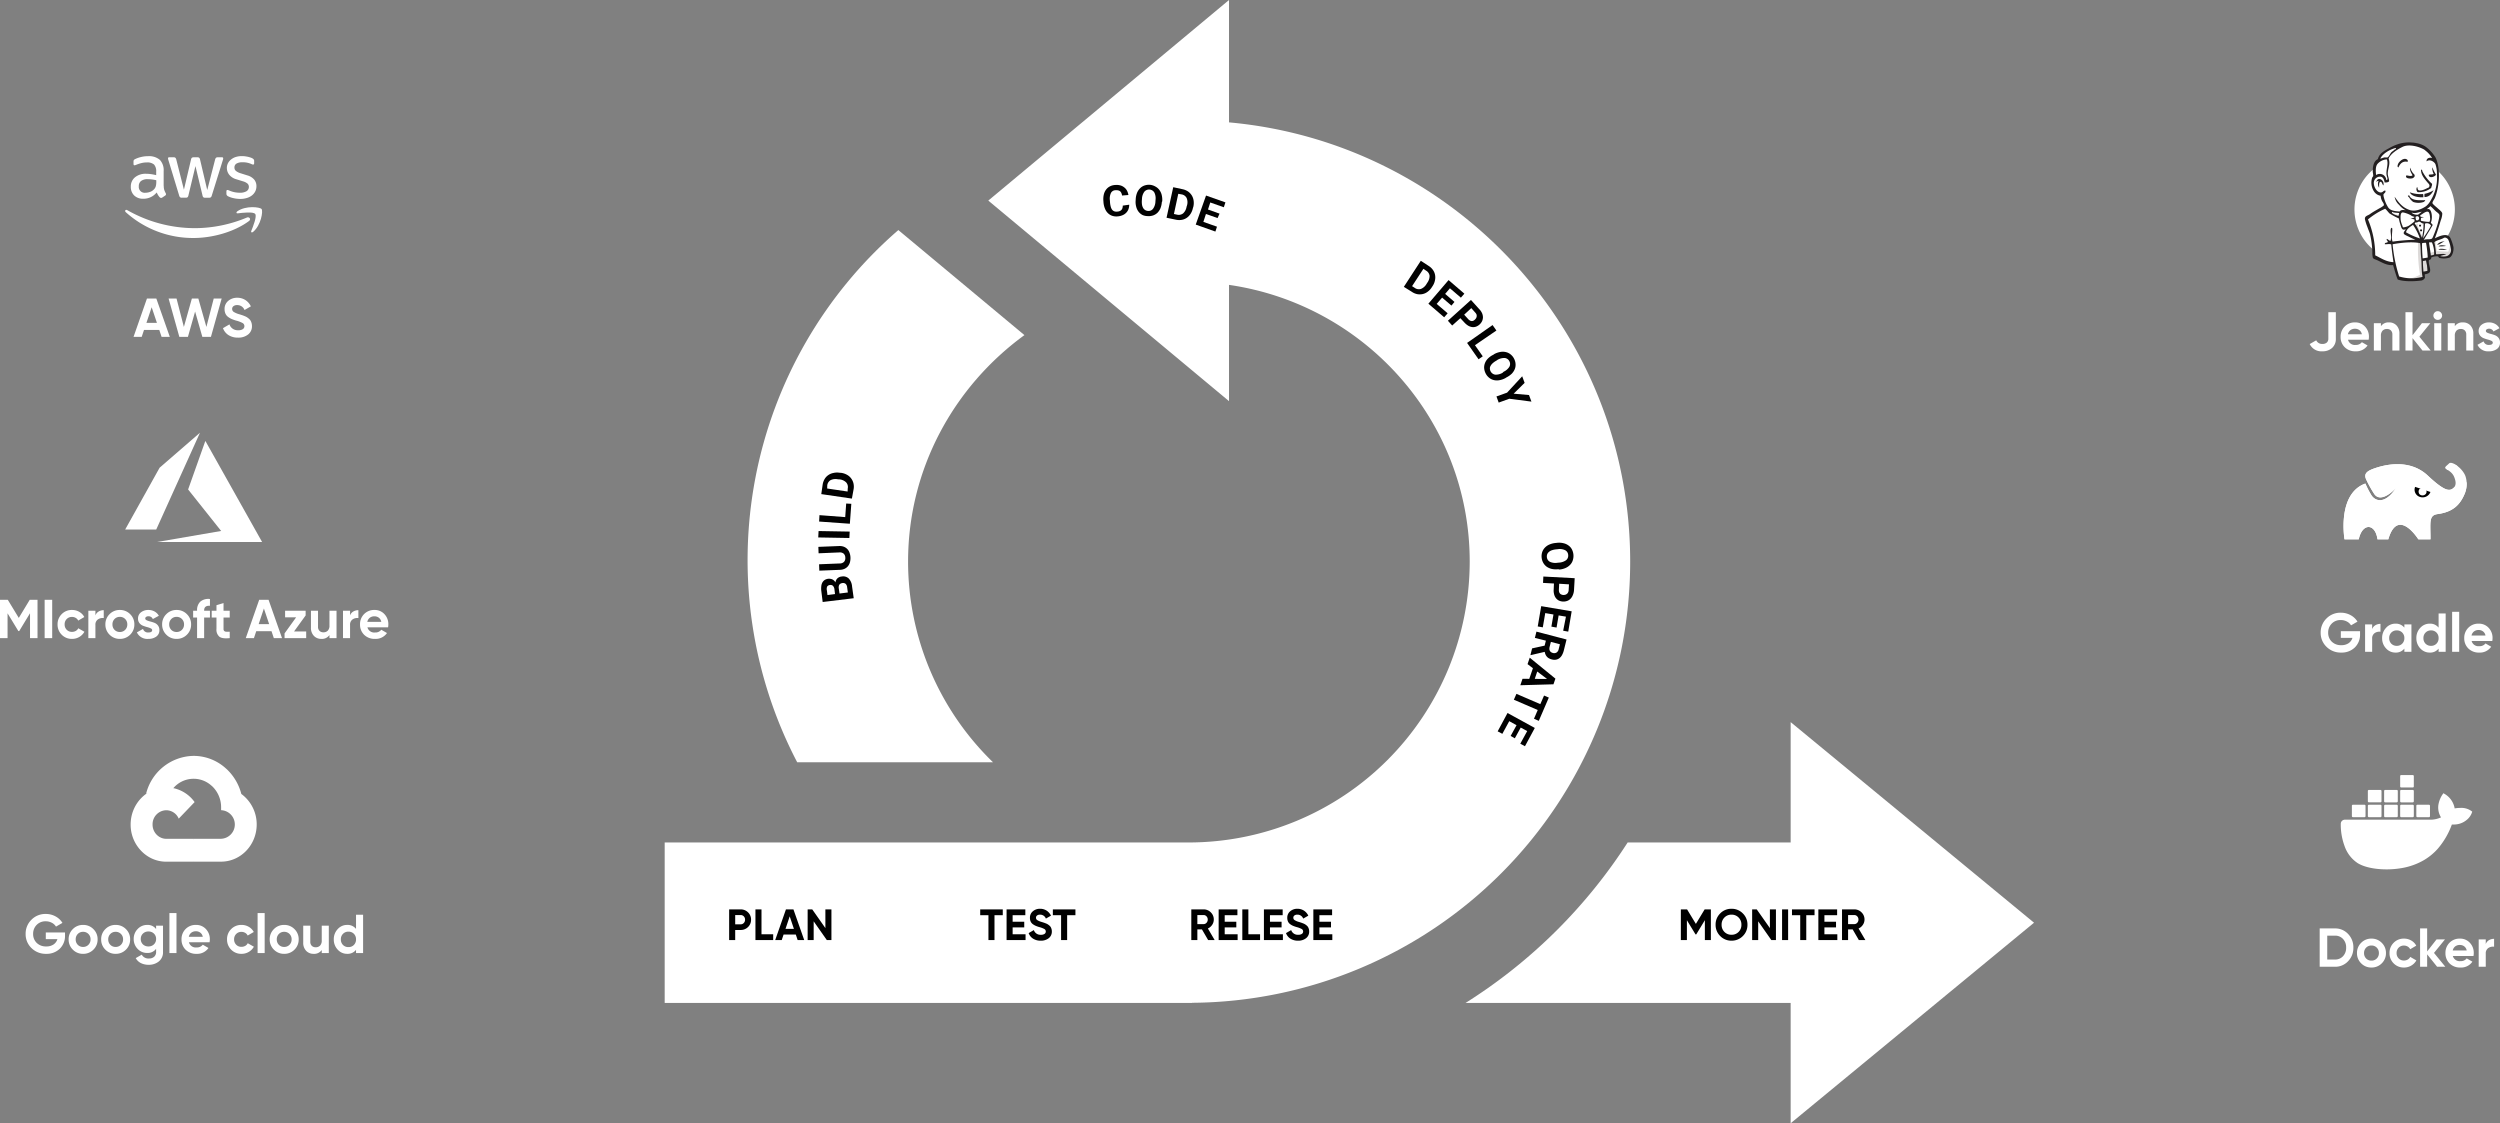 <svg xmlns="http://www.w3.org/2000/svg" width="912.84" height="410.143" viewBox="0 0 912.84 410.143">
  <rect x="0" y="0" width="912.84" height="410.143" fill="#808080" stroke="none"/>
  <g id="Group_3519" data-name="Group 3519" transform="translate(-504.3 -2575)">
    <g id="Group_3518" data-name="Group 3518">
      <g id="amazon-web-services-2" transform="translate(550.032 2632)">
        <path id="Path_2213" data-name="Path 2213" d="M24.423,10.859a5.032,5.032,0,0,0,.183,1.48,8.9,8.9,0,0,0,.532,1.2.723.723,0,0,1,.116.382.658.658,0,0,1-.316.5l-1.048.7a.8.8,0,0,1-.432.15.765.765,0,0,1-.5-.233,5.144,5.144,0,0,1-.6-.782c-.166-.283-.333-.6-.516-.981a6.143,6.143,0,0,1-4.889,2.295,4.556,4.556,0,0,1-3.326-1.2A4.272,4.272,0,0,1,12.4,11.175a4.281,4.281,0,0,1,1.513-3.426,6.05,6.05,0,0,1,4.074-1.3,13.166,13.166,0,0,1,1.763.133c.615.083,1.247.216,1.912.366V5.737a3.685,3.685,0,0,0-.782-2.661,3.828,3.828,0,0,0-2.711-.765,7.566,7.566,0,0,0-1.8.216,13.251,13.251,0,0,0-1.8.565A4.771,4.771,0,0,1,14,3.309a1.02,1.02,0,0,1-.266.05c-.233,0-.349-.166-.349-.516V2.029a1.052,1.052,0,0,1,.116-.582,1.245,1.245,0,0,1,.466-.349,9.574,9.574,0,0,1,2.1-.748A10.082,10.082,0,0,1,18.653.033,6.077,6.077,0,0,1,23.01,1.38a5.5,5.5,0,0,1,1.38,4.091v5.388Zm-6.752,2.528a5.389,5.389,0,0,0,1.713-.3,3.706,3.706,0,0,0,1.58-1.064,2.64,2.64,0,0,0,.565-1.064A5.97,5.97,0,0,0,21.7,9.512v-.7a13.888,13.888,0,0,0-1.53-.283,12.53,12.53,0,0,0-1.563-.1,3.834,3.834,0,0,0-2.478.665,2.318,2.318,0,0,0-.815,1.912,2.146,2.146,0,0,0,2.361,2.378Zm13.353,1.8a.928.928,0,0,1-.632-.166,1.355,1.355,0,0,1-.349-.649L26.136,1.513a2.912,2.912,0,0,1-.15-.665.365.365,0,0,1,.4-.416h1.63A.922.922,0,0,1,28.664.6,1.361,1.361,0,0,1,29,1.247L31.79,12.256,34.384,1.247A1.166,1.166,0,0,1,34.7.6a1.144,1.144,0,0,1,.665-.166H36.7A1,1,0,0,1,37.361.6a1.121,1.121,0,0,1,.316.649L40.3,12.389,43.181,1.247A1.426,1.426,0,0,1,43.514.6a1.085,1.085,0,0,1,.649-.166h1.547a.37.37,0,0,1,.416.416,1.658,1.658,0,0,1-.033.266,2.366,2.366,0,0,1-.116.416L41.967,14.385a1.275,1.275,0,0,1-.349.649,1.064,1.064,0,0,1-.632.166h-1.43a1,1,0,0,1-.665-.166,1.179,1.179,0,0,1-.316-.665L36,3.642,33.436,14.351a1.3,1.3,0,0,1-.316.665,1.031,1.031,0,0,1-.665.166Zm21.369.449a11,11,0,0,1-2.561-.3,7.565,7.565,0,0,1-1.912-.665,1.2,1.2,0,0,1-.516-.466,1.174,1.174,0,0,1-.1-.466v-.848c0-.349.133-.516.382-.516a.942.942,0,0,1,.3.05c.1.033.249.1.416.166a9.045,9.045,0,0,0,1.829.582,9.986,9.986,0,0,0,1.979.2,4.487,4.487,0,0,0,2.428-.549,1.791,1.791,0,0,0,.865-1.58,1.62,1.62,0,0,0-.449-1.164,4.172,4.172,0,0,0-1.68-.865l-2.411-.748a5.072,5.072,0,0,1-2.661-1.7,3.962,3.962,0,0,1-.831-2.411,3.7,3.7,0,0,1,.449-1.846,4.276,4.276,0,0,1,1.2-1.364A5.278,5.278,0,0,1,50.847.283,7.248,7.248,0,0,1,52.943,0a8.348,8.348,0,0,1,1.114.067c.382.05.732.116,1.081.183.333.083.649.166.948.266a3.63,3.63,0,0,1,.7.3,1.438,1.438,0,0,1,.5.416.9.9,0,0,1,.15.549v.782c0,.349-.133.532-.382.532a1.73,1.73,0,0,1-.632-.2,7.608,7.608,0,0,0-3.193-.649,4.292,4.292,0,0,0-2.212.466,1.606,1.606,0,0,0-.782,1.48,1.57,1.57,0,0,0,.5,1.181,4.967,4.967,0,0,0,1.829.915l2.361.748a5.058,5.058,0,0,1,2.578,1.6,3.763,3.763,0,0,1,.765,2.328,4.275,4.275,0,0,1-.432,1.929,4.473,4.473,0,0,1-1.214,1.463,5.361,5.361,0,0,1-1.846.931,7.908,7.908,0,0,1-2.378.349Z" transform="translate(-10.365 0)" fill="#fff"/>
        <path id="Path_2214" data-name="Path 2214" d="M45.172,122.127c-5.471,4.041-13.42,6.186-20.255,6.186A36.643,36.643,0,0,1,.189,118.884c-.516-.466-.05-1.1.565-.732A49.87,49.87,0,0,0,25.5,124.721a49.379,49.379,0,0,0,18.874-3.858C45.289,120.447,46.07,121.462,45.172,122.127Z" transform="translate(0 -98.413)" fill="#fff"/>
        <path id="Path_2215" data-name="Path 2215" d="M251.14,114.571c-.7-.9-4.623-.432-6.4-.216-.532.067-.615-.4-.133-.748,3.126-2.2,8.265-1.563,8.863-.831.6.748-.166,5.887-3.093,8.348-.449.382-.881.183-.682-.316C250.359,119.161,251.839,115.453,251.14,114.571Z" transform="translate(-203.69 -93.452)" fill="#fff"/>
      </g>
      <path id="Path_3006" data-name="Path 3006" d="M10.3,0,9.46-2.52H3.88L3.04,0H.06l4.9-14H8.38L13.3,0ZM4.76-5.1H8.6L6.68-10.82ZM16.78,0,12.86-14h2.9L18.44-3.62,21.36-14h2.36L26.66-3.62,29.34-14h2.9L28.32,0H25.18L22.54-9.24,19.92,0ZM38.22.28a6.254,6.254,0,0,1-3.5-.93,4.974,4.974,0,0,1-2-2.53l2.36-1.38A3.145,3.145,0,0,0,38.3-2.42,2.771,2.771,0,0,0,40-2.84a1.29,1.29,0,0,0,.54-1.06,1.285,1.285,0,0,0-.66-1.15,10.179,10.179,0,0,0-2.36-.89,14.663,14.663,0,0,1-1.59-.56,6.857,6.857,0,0,1-1.3-.75,3.059,3.059,0,0,1-.99-1.19,3.9,3.9,0,0,1-.34-1.68,3.749,3.749,0,0,1,1.35-3.03,4.9,4.9,0,0,1,3.25-1.13,5.4,5.4,0,0,1,2.99.83,5.578,5.578,0,0,1,2.01,2.31L40.58-9.8a2.8,2.8,0,0,0-2.68-1.8,2.113,2.113,0,0,0-1.35.39,1.232,1.232,0,0,0-.49,1.01,1.275,1.275,0,0,0,.55,1.07,7.689,7.689,0,0,0,2.11.89q.64.2.97.31t.9.34a5.425,5.425,0,0,1,.88.43,6.94,6.94,0,0,1,.71.54,2.766,2.766,0,0,1,.61.7,3.929,3.929,0,0,1,.36.87,3.92,3.92,0,0,1,.15,1.11A3.753,3.753,0,0,1,41.89-.86,5.655,5.655,0,0,1,38.22.28Z" transform="translate(553 2698)" fill="#fff"/>
      <path id="azure-1" d="M27.318,0,12.578,12.782,0,35.359H11.341Zm1.961,2.991L22.988,20.721,35.05,35.876,11.65,39.9H50Z" transform="translate(550 2733)" fill="#fff"/>
      <path id="Path_3005" data-name="Path 3005" d="M15-14V0H12.26V-9.08L8.32-2.58H8L4.06-9.06V0H1.3V-14H4.14L8.16-7.38l4-6.62Zm2.6,0h2.76V0H17.6ZM27.6.28a5.1,5.1,0,0,1-3.77-1.52A5.125,5.125,0,0,1,22.32-5a5.125,5.125,0,0,1,1.51-3.76,5.1,5.1,0,0,1,3.77-1.52,5.182,5.182,0,0,1,2.66.7A4.654,4.654,0,0,1,32.08-7.7L29.86-6.4a2.263,2.263,0,0,0-.91-.98,2.644,2.644,0,0,0-1.37-.36,2.585,2.585,0,0,0-1.92.77A2.686,2.686,0,0,0,24.9-5a2.661,2.661,0,0,0,.76,1.95,2.585,2.585,0,0,0,1.92.77,2.743,2.743,0,0,0,1.39-.35,2.2,2.2,0,0,0,.91-.97l2.24,1.28A5.009,5.009,0,0,1,30.26-.43,5.126,5.126,0,0,1,27.6.28Zm8.54-8.56a2.694,2.694,0,0,1,1.19-1.44,3.628,3.628,0,0,1,1.85-.48v2.88a3.038,3.038,0,0,0-2.11.48,2.291,2.291,0,0,0-.93,2.06V0H33.56V-10h2.58ZM48.82-1.24A5.15,5.15,0,0,1,45.06.28a5.1,5.1,0,0,1-3.75-1.53A5.1,5.1,0,0,1,39.78-5a5.1,5.1,0,0,1,1.53-3.75,5.1,5.1,0,0,1,3.75-1.53,5.132,5.132,0,0,1,3.76,1.53A5.082,5.082,0,0,1,50.36-5,5.115,5.115,0,0,1,48.82-1.24Zm-5.7-1.78a2.634,2.634,0,0,0,1.94.78A2.634,2.634,0,0,0,47-3.02,2.683,2.683,0,0,0,47.78-5,2.683,2.683,0,0,0,47-6.98a2.634,2.634,0,0,0-1.94-.78,2.6,2.6,0,0,0-1.93.78A2.7,2.7,0,0,0,42.36-5,2.721,2.721,0,0,0,43.12-3.02ZM54.34-7.16q0,.4.53.65a7.067,7.067,0,0,0,1.29.44,13.333,13.333,0,0,1,1.52.48,2.95,2.95,0,0,1,1.29.97,2.682,2.682,0,0,1,.53,1.7A2.747,2.747,0,0,1,58.35-.55a4.777,4.777,0,0,1-2.87.83,4.207,4.207,0,0,1-4.2-2.38l2.24-1.26a1.854,1.854,0,0,0,1.96,1.3q1.38,0,1.38-.86,0-.4-.53-.65a7.565,7.565,0,0,0-1.29-.45,13.487,13.487,0,0,1-1.52-.5,3.121,3.121,0,0,1-1.29-.95A2.5,2.5,0,0,1,51.7-7.1a2.794,2.794,0,0,1,1.09-2.33,4.273,4.273,0,0,1,2.71-.85,4.529,4.529,0,0,1,2.22.55A4.02,4.02,0,0,1,59.3-8.16l-2.2,1.2a1.646,1.646,0,0,0-1.6-1.02,1.465,1.465,0,0,0-.83.22A.686.686,0,0,0,54.34-7.16Zm15.2,5.92A5.15,5.15,0,0,1,65.78.28a5.1,5.1,0,0,1-3.75-1.53A5.1,5.1,0,0,1,60.5-5a5.1,5.1,0,0,1,1.53-3.75,5.1,5.1,0,0,1,3.75-1.53,5.132,5.132,0,0,1,3.76,1.53A5.082,5.082,0,0,1,71.08-5,5.115,5.115,0,0,1,69.54-1.24Zm-5.7-1.78a2.634,2.634,0,0,0,1.94.78,2.634,2.634,0,0,0,1.94-.78A2.683,2.683,0,0,0,68.5-5a2.683,2.683,0,0,0-.78-1.98,2.634,2.634,0,0,0-1.94-.78,2.6,2.6,0,0,0-1.93.78A2.7,2.7,0,0,0,63.08-5,2.721,2.721,0,0,0,63.84-3.02ZM77.96-11.8q-2.12-.16-2.12,1.7v.1h2.12v2.48H75.84V0H73.26V-7.52H71.82V-10h1.44v-.1a4.189,4.189,0,0,1,1.18-3.22,4.572,4.572,0,0,1,3.52-.96Zm7.22,4.28H82.92v4.16a.989.989,0,0,0,.26.76,1.194,1.194,0,0,0,.76.27,11.2,11.2,0,0,0,1.24-.01V0q-2.66.3-3.75-.5a3.328,3.328,0,0,1-1.09-2.86V-7.52H78.6V-10h1.74v-2.02l2.58-.78V-10h2.26ZM101.28,0l-.84-2.52H94.86L94.02,0H91.04l4.9-14h3.42l4.92,14ZM95.74-5.1h3.84l-1.92-5.72Zm12.92,2.68h4.44V0h-7.9V-1.72l4.22-5.86H105.4V-10h7.5v1.72ZM121.6-10h2.58V0H121.6V-1.12a3.331,3.331,0,0,1-2.98,1.4,3.62,3.62,0,0,1-2.71-1.1,4.175,4.175,0,0,1-1.07-3.04V-10h2.58v5.82a2.049,2.049,0,0,0,.54,1.53,1.967,1.967,0,0,0,1.44.53,2.124,2.124,0,0,0,1.6-.62,2.579,2.579,0,0,0,.6-1.86Zm7.52,1.72a2.694,2.694,0,0,1,1.19-1.44,3.628,3.628,0,0,1,1.85-.48v2.88a3.038,3.038,0,0,0-2.11.48,2.291,2.291,0,0,0-.93,2.06V0h-2.58V-10h2.58Zm6.34,4.34a2.563,2.563,0,0,0,2.82,1.88,2.639,2.639,0,0,0,2.24-1l2.08,1.2A4.96,4.96,0,0,1,138.24.28a5.38,5.38,0,0,1-3.98-1.5A5.125,5.125,0,0,1,132.76-5a5.17,5.17,0,0,1,1.48-3.77,5.09,5.09,0,0,1,3.8-1.51,4.768,4.768,0,0,1,3.63,1.52A5.278,5.278,0,0,1,143.1-5a6.04,6.04,0,0,1-.1,1.06Zm-.04-2h5.1a2.417,2.417,0,0,0-.91-1.52,2.608,2.608,0,0,0-1.57-.5,2.714,2.714,0,0,0-1.72.53A2.533,2.533,0,0,0,135.42-5.94Z" transform="translate(503 2808)" fill="#fff"/>
      <g id="Group_3271" data-name="Group 3271" transform="translate(4307.017 -59.857)">
        <path id="Path_2216" data-name="Path 2216" d="M70.169,14.309l1.474.027,4.005-4.179.193-1.771A17.517,17.517,0,0,0,63.887,3.633,18.184,18.184,0,0,0,46.509,17.508c.438-.319,1.372-.081,1.372-.081l8-1.374s.412-.713.619-.668a9.7,9.7,0,0,1,13.666-1.076Z" transform="translate(-3795.896 2907.224)" fill="#fff"/>
        <path id="Path_2217" data-name="Path 2217" d="M77.616,16.3a18.951,18.951,0,0,0-5.433-9.139l-5.672,5.919a10.6,10.6,0,0,1,3.731,8.121v1.045a5.222,5.222,0,0,1,0,10.435h-10l-1,1.049V40l1,1.039h10c7.171-.02,12.979-6.084,12.993-13.568A13.766,13.766,0,0,0,77.6,16.3Z" transform="translate(-3792.222 2908.442)" fill="#fff"/>
        <path id="Path_2218" data-name="Path 2218" d="M53.994,34.623h10V26.27h-10a4.775,4.775,0,0,1-2.058-.467l-1.443.461-4.005,4.179-.351,1.412a12.491,12.491,0,0,0,7.858,2.77Z" transform="translate(-3796.003 2914.866)" fill="#fff"/>
        <path id="Path_2219" data-name="Path 2219" d="M55.147,12.175c-7.179.012-13,6.082-13.007,13.573A13.765,13.765,0,0,0,47.295,36.56l5.8-6.051a5.233,5.233,0,0,1-2.948-4.758,5.118,5.118,0,0,1,5-5.217A5.007,5.007,0,0,1,59.7,23.61l5.8-6.051a12.811,12.811,0,0,0-10.36-5.379Z" transform="translate(-3797.157 2910.169)" fill="#fff"/>
      </g>
      <path id="Path_3004" data-name="Path 3004" d="M15.04-7.52v1.08a6.462,6.462,0,0,1-1.92,4.86A6.831,6.831,0,0,1,8.16.28,7.317,7.317,0,0,1,2.79-1.83,6.973,6.973,0,0,1,.66-6.98a7.064,7.064,0,0,1,2.11-5.18A7.085,7.085,0,0,1,8-14.28a7.311,7.311,0,0,1,3.58.89,6.6,6.6,0,0,1,2.52,2.37L11.74-9.66a3.714,3.714,0,0,0-1.51-1.4,4.7,4.7,0,0,0-2.25-.54,4.42,4.42,0,0,0-3.29,1.31A4.523,4.523,0,0,0,3.4-6.98,4.4,4.4,0,0,0,4.71-3.71,4.731,4.731,0,0,0,8.18-2.42a4.63,4.63,0,0,0,2.65-.71,3.531,3.531,0,0,0,1.43-1.95H8.02V-7.52ZM25.4-1.24A5.15,5.15,0,0,1,21.64.28a5.1,5.1,0,0,1-3.75-1.53A5.1,5.1,0,0,1,16.36-5a5.1,5.1,0,0,1,1.53-3.75,5.1,5.1,0,0,1,3.75-1.53A5.132,5.132,0,0,1,25.4-8.75,5.082,5.082,0,0,1,26.94-5,5.115,5.115,0,0,1,25.4-1.24ZM19.7-3.02a2.634,2.634,0,0,0,1.94.78,2.634,2.634,0,0,0,1.94-.78A2.683,2.683,0,0,0,24.36-5a2.683,2.683,0,0,0-.78-1.98,2.634,2.634,0,0,0-1.94-.78,2.6,2.6,0,0,0-1.93.78A2.7,2.7,0,0,0,18.94-5,2.721,2.721,0,0,0,19.7-3.02ZM37.28-1.24A5.15,5.15,0,0,1,33.52.28a5.1,5.1,0,0,1-3.75-1.53A5.1,5.1,0,0,1,28.24-5a5.1,5.1,0,0,1,1.53-3.75,5.1,5.1,0,0,1,3.75-1.53,5.132,5.132,0,0,1,3.76,1.53A5.082,5.082,0,0,1,38.82-5,5.115,5.115,0,0,1,37.28-1.24Zm-5.7-1.78a2.634,2.634,0,0,0,1.94.78,2.634,2.634,0,0,0,1.94-.78A2.683,2.683,0,0,0,36.24-5a2.683,2.683,0,0,0-.78-1.98,2.634,2.634,0,0,0-1.94-.78,2.6,2.6,0,0,0-1.93.78A2.7,2.7,0,0,0,30.82-5,2.721,2.721,0,0,0,31.58-3.02ZM48.3-10h2.52V-.48a4.26,4.26,0,0,1-1.53,3.54A5.735,5.735,0,0,1,45.6,4.28a6.251,6.251,0,0,1-2.85-.62,4.335,4.335,0,0,1-1.89-1.82L43.06.58a2.73,2.73,0,0,0,2.62,1.4,2.738,2.738,0,0,0,1.92-.64,2.341,2.341,0,0,0,.7-1.82V-1.56A3.769,3.769,0,0,1,45.1-.04a4.721,4.721,0,0,1-3.55-1.49,5.047,5.047,0,0,1-1.43-3.63,5.038,5.038,0,0,1,1.44-3.62,4.715,4.715,0,0,1,3.54-1.5,3.769,3.769,0,0,1,3.2,1.52ZM43.48-3.18a2.816,2.816,0,0,0,2.02.76,2.761,2.761,0,0,0,2.01-.77,2.632,2.632,0,0,0,.79-1.97,2.608,2.608,0,0,0-.79-1.95,2.761,2.761,0,0,0-2.01-.77,2.761,2.761,0,0,0-2.01.77,2.608,2.608,0,0,0-.79,1.95A2.683,2.683,0,0,0,43.48-3.18ZM53.16,0V-14.6h2.58V0Zm7.12-3.94A2.563,2.563,0,0,0,63.1-2.06a2.639,2.639,0,0,0,2.24-1l2.08,1.2A4.96,4.96,0,0,1,63.06.28a5.38,5.38,0,0,1-3.98-1.5A5.125,5.125,0,0,1,57.58-5a5.17,5.17,0,0,1,1.48-3.77,5.09,5.09,0,0,1,3.8-1.51,4.768,4.768,0,0,1,3.63,1.52A5.278,5.278,0,0,1,67.92-5a6.04,6.04,0,0,1-.1,1.06Zm-.04-2h5.1a2.417,2.417,0,0,0-.91-1.52,2.608,2.608,0,0,0-1.57-.5,2.714,2.714,0,0,0-1.72.53A2.533,2.533,0,0,0,60.24-5.94ZM79.48.28a5.1,5.1,0,0,1-3.77-1.52A5.125,5.125,0,0,1,74.2-5a5.125,5.125,0,0,1,1.51-3.76,5.1,5.1,0,0,1,3.77-1.52,5.182,5.182,0,0,1,2.66.7A4.654,4.654,0,0,1,83.96-7.7L81.74-6.4a2.263,2.263,0,0,0-.91-.98,2.644,2.644,0,0,0-1.37-.36,2.585,2.585,0,0,0-1.92.77A2.686,2.686,0,0,0,76.78-5a2.661,2.661,0,0,0,.76,1.95,2.585,2.585,0,0,0,1.92.77,2.743,2.743,0,0,0,1.39-.35,2.2,2.2,0,0,0,.91-.97L84-2.32A5.009,5.009,0,0,1,82.14-.43,5.126,5.126,0,0,1,79.48.28ZM85.36,0V-14.6h2.58V0ZM98.82-1.24A5.15,5.15,0,0,1,95.06.28a5.1,5.1,0,0,1-3.75-1.53A5.1,5.1,0,0,1,89.78-5a5.1,5.1,0,0,1,1.53-3.75,5.1,5.1,0,0,1,3.75-1.53,5.132,5.132,0,0,1,3.76,1.53A5.082,5.082,0,0,1,100.36-5,5.115,5.115,0,0,1,98.82-1.24Zm-5.7-1.78a2.634,2.634,0,0,0,1.94.78A2.634,2.634,0,0,0,97-3.02,2.683,2.683,0,0,0,97.78-5,2.683,2.683,0,0,0,97-6.98a2.634,2.634,0,0,0-1.94-.78,2.6,2.6,0,0,0-1.93.78A2.7,2.7,0,0,0,92.36-5,2.721,2.721,0,0,0,93.12-3.02ZM108.78-10h2.58V0h-2.58V-1.12A3.331,3.331,0,0,1,105.8.28a3.62,3.62,0,0,1-2.71-1.1,4.175,4.175,0,0,1-1.07-3.04V-10h2.58v5.82a2.049,2.049,0,0,0,.54,1.53,1.967,1.967,0,0,0,1.44.53,2.124,2.124,0,0,0,1.6-.62,2.579,2.579,0,0,0,.6-1.86Zm12.52-4h2.58V0H121.3V-1.18A3.87,3.87,0,0,1,118.06.28a4.553,4.553,0,0,1-3.45-1.53A5.287,5.287,0,0,1,113.18-5a5.287,5.287,0,0,1,1.43-3.75,4.553,4.553,0,0,1,3.45-1.53,3.87,3.87,0,0,1,3.24,1.46ZM116.54-2.96a2.75,2.75,0,0,0,2,.78,2.665,2.665,0,0,0,1.98-.79A2.767,2.767,0,0,0,121.3-5a2.767,2.767,0,0,0-.78-2.03,2.665,2.665,0,0,0-1.98-.79,2.7,2.7,0,0,0-1.99.79A2.748,2.748,0,0,0,115.76-5,2.8,2.8,0,0,0,116.54-2.96Z" transform="translate(513 2923)" fill="#fff"/>
      <path id="Path_2400" data-name="Path 2400" d="M418.151,359.939l-59.51,0a191.645,191.645,0,0,1-59.2,58.606H418.151v43.931l88.867-73.228-88.867-73.242Z" transform="translate(739.982 2522.665)" fill="#fff"/>
      <path id="Path_2401" data-name="Path 2401" d="M192.519,412.163a161.1,161.1,0,0,0,160.02-161.078c0-84.044-64.369-152.984-146.484-160.395V46.007l-87.891,73.242,87.891,73.227v-42.45c49.561,7.185,87.891,49.54,87.891,101.059A102.663,102.663,0,0,1,191.406,353.624H0v58.594H192.585C192.556,412.2,192.547,412.181,192.519,412.163Z" transform="translate(747 2528.993)" fill="#fff"/>
      <path id="Path_2402" data-name="Path 2402" d="M120.6,326.343a102.117,102.117,0,0,1-31-73.242c0-34.046,16.862-64.059,42.484-82.718L86.046,132.028A159.447,159.447,0,0,0,49.106,326.343Z" transform="translate(746.273 2526.977)" fill="#fff"/>
      <g id="Group_3290" data-name="Group 3290" transform="translate(1068.624 2771.712) rotate(14)">
        <path id="Path_2357" data-name="Path 2357" d="M7.184,9.678a7.33,7.33,0,0,1-2.325.469A5.493,5.493,0,0,1,2.89,9.809,4.443,4.443,0,0,1,1.334,8.74,4.723,4.723,0,0,1,.3,7.034,4.893,4.893,0,0,1,0,5.16,4.349,4.349,0,0,1,.528,3.285,5.006,5.006,0,0,1,1.841,1.747,7.5,7.5,0,0,1,3.9.623L4.372.454A6.787,6.787,0,0,1,6.7,0,4.876,4.876,0,0,1,8.684.341a4.012,4.012,0,0,1,1.556,1.05,5.193,5.193,0,0,1,1.331,3.75,4.087,4.087,0,0,1-.525,1.875A5.081,5.081,0,0,1,9.734,8.553,6.9,6.9,0,0,1,7.652,9.678Zm-.319-2.4A4.987,4.987,0,0,0,9.209,5.76a2.138,2.138,0,0,0,.244-2.044A2.081,2.081,0,0,0,7.971,2.329,4.612,4.612,0,0,0,5.2,2.647l-.487.169a6.734,6.734,0,0,0-1.425.694,3,3,0,0,0-.9.844,2.157,2.157,0,0,0-.412.956A2.343,2.343,0,0,0,2.1,6.378,2.1,2.1,0,0,0,3.6,7.784a4.781,4.781,0,0,0,2.775-.337Z" transform="translate(0 0)" fill="#010101"/>
        <path id="Path_2358" data-name="Path 2358" d="M4.368,3.712.45,4.462,0,2.175,11.249,0l.825,4.35a5.512,5.512,0,0,1,0,1.875,3.861,3.861,0,0,1-.506,1.462,3.188,3.188,0,0,1-1.012,1.05,4.012,4.012,0,0,1-1.425.581,4.125,4.125,0,0,1-1.519,0A3.356,3.356,0,0,1,6.337,8.7a3.75,3.75,0,0,1-.956-1.181A5.38,5.38,0,0,1,4.8,5.812Zm1.875-.375L6.655,5.4a2.513,2.513,0,0,0,.281.825,1.705,1.705,0,0,0,.45.506,1.182,1.182,0,0,0,.6.225,1.65,1.65,0,0,0,.675,0,2.081,2.081,0,0,0,.675-.244,1.519,1.519,0,0,0,.525-.45,1.425,1.425,0,0,0,.3-.656,1.874,1.874,0,0,0,0-.862L9.768,2.681Z" transform="translate(2.572 11.403)" fill="#010101"/>
        <path id="Path_2359" data-name="Path 2359" d="M5.418,7.218,5.081,2.737l-3.037.225L2.437,8.23.562,8.362,0,.862,11.249,0l.581,7.5L9.955,7.63,9.693,2.4l-2.7.206L7.33,7.087Z" transform="translate(4.427 23.402)" fill="#010101"/>
        <path id="Path_2360" data-name="Path 2360" d="M4.2,4.237V2.362H.056V0L11.418.131V4.35a7.145,7.145,0,0,1-.244,1.762A3.75,3.75,0,0,1,10.5,7.424a2.905,2.905,0,0,1-1.087.806,3.375,3.375,0,0,1-1.481.262,4.182,4.182,0,0,1-1.125-.15,2.624,2.624,0,0,1-.862-.412,2.812,2.812,0,0,1-.675-.656,3.743,3.743,0,0,1-.488-.844L.112,8.83H0V6.318ZM6.074,2.362V4.237a2.627,2.627,0,0,0,.112.806,1.483,1.483,0,0,0,.337.581,1.444,1.444,0,0,0,.525.356,2.531,2.531,0,0,0,.694.131A1.725,1.725,0,0,0,9,5.662a1.875,1.875,0,0,0,.487-1.387V2.4Z" transform="translate(4.933 33.713)" fill="#010101"/>
        <path id="Path_2361" data-name="Path 2361" d="M2.606,7.537,2.962,3.45.694,2.475.9,0,11.849,5.156l-.188,2.175L0,10.593.206,8.118Zm2.175-3.3L4.556,7.068,8.905,6Z" transform="translate(4.015 43.537)" fill="#010101"/>
        <path id="Path_2362" data-name="Path 2362" d="M8.812,9.112l.562-3.431L0,4.143.394,1.837,9.768,3.375,10.33,0,12.2.3l-1.5,9.13Z" transform="translate(3.003 55.686)" fill="#010101"/>
        <path id="Path_2363" data-name="Path 2363" d="M5.006,7.855,6.149,3.525,3.206,2.737l-1.331,5.1L0,7.368,1.875,0,12.861,2.887l-1.875,7.349L9.111,9.749l1.331-5.081L7.837,3.993,6.693,8.324Z" transform="translate(0.059 65.097)" fill="#010101"/>
      </g>
      <g id="Group_3292" data-name="Group 3292" transform="translate(804.326 2747.241) rotate(3)">
        <path id="Path_2352" data-name="Path 2352" d="M12.067,7.782.818,9.751.125,5.832A7.294,7.294,0,0,1,.012,4.07,3.525,3.525,0,0,1,.331,2.664a2.662,2.662,0,0,1,.825-.994,3.206,3.206,0,0,1,1.312-.506,2.53,2.53,0,0,1,.75,0,2.325,2.325,0,0,1,.712.169,2.552,2.552,0,0,1,.637.394,3.037,3.037,0,0,1,.544.637,2.269,2.269,0,0,1,.225-.9A2.175,2.175,0,0,1,5.805.789a2.55,2.55,0,0,1,.656-.45A2.4,2.4,0,0,1,7.249.1,2.943,2.943,0,0,1,9.892.7a4.8,4.8,0,0,1,1.35,2.85ZM5.168,6.62l-.3-1.706a2.138,2.138,0,0,0-.6-1.237A1.275,1.275,0,0,0,3.18,3.414a1.369,1.369,0,0,0-1.031.637,2.419,2.419,0,0,0,0,1.462l.281,1.612ZM6.8,6.339l3.018-.544L9.461,3.92a2.081,2.081,0,0,0-.244-.75,1.725,1.725,0,0,0-.394-.487A1.444,1.444,0,0,0,8.3,2.458a1.612,1.612,0,0,0-.6,0,1.875,1.875,0,0,0-.619.206,1.106,1.106,0,0,0-.45.375,1.275,1.275,0,0,0-.225.562,2.194,2.194,0,0,0,0,.769Z" transform="translate(2.032 37.736)" fill="#010101"/>
        <path id="Path_2353" data-name="Path 2353" d="M0,.723,7.5.029a4.368,4.368,0,0,1,1.744.15A3.543,3.543,0,0,1,11.474,2.26a5.624,5.624,0,0,1,.431,1.725,6.054,6.054,0,0,1-.094,1.762,4.031,4.031,0,0,1-.637,1.444A3.581,3.581,0,0,1,10.011,8.2a4.331,4.331,0,0,1-1.706.487l-7.5.694L.6,7.06l7.5-.694a2.137,2.137,0,0,0,1.556-.694,1.987,1.987,0,0,0,.375-1.519,2.006,2.006,0,0,0-.656-1.425,2.212,2.212,0,0,0-1.669-.375l-7.5.712Z" transform="translate(0.225 26.741)" fill="#010101"/>
        <path id="Path_2354" data-name="Path 2354" d="M11.361,0V2.344L0,2.737V.394Z" transform="translate(0 21.296)" fill="#010101"/>
        <path id="Path_2355" data-name="Path 2355" d="M9.43,4.968,9.524,0H11.4l-.15,7.293L0,7.087V4.743Z" transform="translate(0.019 11.135)" fill="#010101"/>
        <path id="Path_2356" data-name="Path 2356" d="M11.249,9.222,0,8.172.319,4.7a5.625,5.625,0,0,1,.6-2.062A4.518,4.518,0,0,1,2.175,1.123,4.78,4.78,0,0,1,4.05.223,5.793,5.793,0,0,1,6.281.035h.525A6,6,0,0,1,8.962.617a4.687,4.687,0,0,1,1.594,1.219,4.949,4.949,0,0,1,.956,1.744A5.343,5.343,0,0,1,11.7,5.716ZM2.044,6.016l7.5.712V5.6A2.531,2.531,0,0,0,8.83,3.41,4.012,4.012,0,0,0,6.3,2.454H5.774a4.124,4.124,0,0,0-2.681.469A2.568,2.568,0,0,0,2.006,4.929Z" transform="translate(0.282 0)" fill="#010101"/>
      </g>
      <g id="Group_3286" data-name="Group 3286" transform="matrix(0.951, 0.309, -0.309, 0.951, 910.778, 2635.389)">
        <path id="Path_2342" data-name="Path 2342" d="M9.99,5.7a4.893,4.893,0,0,1,.244,1.612,3.75,3.75,0,0,1-.375,1.5,3.937,3.937,0,0,1-.975,1.275,5.623,5.623,0,0,1-1.631.994,4.724,4.724,0,0,1-1.969.394,4.087,4.087,0,0,1-1.762-.45A4.705,4.705,0,0,1,2,9.79,7.684,7.684,0,0,1,.841,7.915L.56,7.221A7.5,7.5,0,0,1,.016,4.99,4.707,4.707,0,0,1,.241,3.115,4.011,4.011,0,0,1,1.2,1.54,4.518,4.518,0,0,1,2.866.453,5.381,5.381,0,0,1,4.741,0,4.012,4.012,0,0,1,6.334.266a3.619,3.619,0,0,1,1.312.825,5.418,5.418,0,0,1,.975,1.331l-2.156.9a3.037,3.037,0,0,0-.506-.769,1.874,1.874,0,0,0-.619-.469,1.631,1.631,0,0,0-.75-.112,2.963,2.963,0,0,0-.975.244A1.875,1.875,0,0,0,2.322,3.678a4.836,4.836,0,0,0,.469,2.7l.281.712a8.381,8.381,0,0,0,.712,1.369,3.338,3.338,0,0,0,.787.881,1.875,1.875,0,0,0,.919.337,2.25,2.25,0,0,0,1.069-.206A2.755,2.755,0,0,0,7.4,9a1.743,1.743,0,0,0,.469-.6,1.631,1.631,0,0,0,.15-.75,2.8,2.8,0,0,0-.169-.9Z" transform="translate(0 6.146)" fill="#010101"/>
        <path id="Path_2343" data-name="Path 2343" d="M9.652,4.754A7.5,7.5,0,0,1,9.877,7.1a5.343,5.343,0,0,1-.525,1.875A4.444,4.444,0,0,1,8.133,10.4a5.025,5.025,0,0,1-1.875.862,4.8,4.8,0,0,1-1.819.188,4.519,4.519,0,0,1-1.762-.694A4.949,4.949,0,0,1,1.29,9.291,6.561,6.561,0,0,1,.372,7.116L.24,6.628A7.368,7.368,0,0,1,.015,4.285,5.25,5.25,0,0,1,.559,2.41,4.125,4.125,0,0,1,1.778.966,5.024,5.024,0,0,1,3.653.1,4.8,4.8,0,0,1,5.64.1,4.368,4.368,0,0,1,7.4.816,4.949,4.949,0,0,1,8.79,2.279a7.67,7.67,0,0,1,.919,2.175Zm-2.419,0A4.78,4.78,0,0,0,5.959,2.279a2.25,2.25,0,0,0-3.543.881,4.706,4.706,0,0,0,0,2.793l.112.487a7.5,7.5,0,0,0,.544,1.481,3.542,3.542,0,0,0,.75.994,2.194,2.194,0,0,0,.937.506,2.306,2.306,0,0,0,1.069,0,2.044,2.044,0,0,0,1.537-1.35,4.744,4.744,0,0,0,0-2.793Z" transform="translate(11.362 2.483)" fill="#010101"/>
        <path id="Path_2344" data-name="Path 2344" d="M1.125,11.753,0,.392,3.468.036A5.624,5.624,0,0,1,5.606.2a4.912,4.912,0,0,1,1.744.937A4.987,4.987,0,0,1,8.587,2.736a6,6,0,0,1,.6,2.156v.525a6.2,6.2,0,0,1-.15,2.231,5.006,5.006,0,0,1-.9,1.875,4.555,4.555,0,0,1-1.519,1.256,5.624,5.624,0,0,1-2.062.6ZM2.494,2.117l.769,7.5L4.387,9.5A2.587,2.587,0,0,0,6.393,8.36,4.143,4.143,0,0,0,6.843,5.7V5.173a4.05,4.05,0,0,0-.975-2.55,2.531,2.531,0,0,0-2.175-.675Z" transform="translate(23.301 0.414)" fill="#010101"/>
        <path id="Path_2345" data-name="Path 2345" d="M6.843,6.524l-4.5-.112V9.449l5.268.131v1.875L0,11.249.3,0,7.8.187V2.062L2.55,1.931v2.7l4.481.131Z" transform="translate(35.338 0)" fill="#010101"/>
      </g>
      <g id="Group_3291" data-name="Group 3291" transform="matrix(0.574, 0.819, -0.819, 0.574, 1029.63, 2665.637)">
        <path id="Path_2346" data-name="Path 2346" d="M4.237,12.243,0,1.706,3.243.413A5.306,5.306,0,0,1,5.343,0,4.463,4.463,0,0,1,7.219.413a4.968,4.968,0,0,1,1.63,1.2A5.624,5.624,0,0,1,10.03,3.487l.188.469a5.924,5.924,0,0,1,.469,2.194,4.685,4.685,0,0,1-.356,1.987A4.931,4.931,0,0,1,9.224,9.768a5.457,5.457,0,0,1-1.875,1.144ZM2.943,2.606,5.756,9.637l1.05-.431A2.531,2.531,0,0,0,8.437,7.574a4.161,4.161,0,0,0-.3-2.7L7.93,4.387A4.2,4.2,0,0,0,6.3,2.213a2.568,2.568,0,0,0-2.287,0Z" transform="translate(0 6.28)" fill="#010101"/>
        <path id="Path_2347" data-name="Path 2347" d="M8.23,6.356,3.881,7.48l.75,2.943,5.1-1.312.469,1.875L2.831,12.861,0,1.875,7.368,0l.469,1.875-5.1,1.312.675,2.606,4.35-1.106Z" transform="translate(11.586 1.856)" fill="#010101"/>
        <path id="Path_2348" data-name="Path 2348" d="M3.225,7.621,3.712,11.6l-2.325.281L0,.628,4.406.084a5.268,5.268,0,0,1,1.875,0,3.9,3.9,0,0,1,1.425.6A3.6,3.6,0,0,1,8.68,1.771a4.012,4.012,0,0,1,.356,2.981,3.168,3.168,0,0,1-.694,1.219,3.863,3.863,0,0,1-1.237.881,6.525,6.525,0,0,1-1.762.469ZM2.981,5.746l2.081-.262a2.511,2.511,0,0,0,.844-.225,1.537,1.537,0,0,0,.544-.412,1.293,1.293,0,0,0,.262-.562,2.135,2.135,0,0,0,0-.694A2.926,2.926,0,0,0,6.524,2.9a1.987,1.987,0,0,0-.413-.544A1.649,1.649,0,0,0,5.474,2a2.681,2.681,0,0,0-.881,0L2.512,2.24Z" transform="translate(22.217 0.572)" fill="#010101"/>
        <path id="Path_2349" data-name="Path 2349" d="M2.325,9.487H7.293v1.875H0V0H2.437Z" transform="translate(34.253 0)" fill="#010101"/>
        <path id="Path_2350" data-name="Path 2350" d="M9.605,6.745a7.165,7.165,0,0,1-.656,2.269A4.875,4.875,0,0,1,7.73,10.626a4.143,4.143,0,0,1-1.65.881,4.668,4.668,0,0,1-1.987.131A5.137,5.137,0,0,1,2.218,11,4.349,4.349,0,0,1,.85,9.688,4.837,4.837,0,0,1,.1,7.813a7.03,7.03,0,0,1,0-2.362V4.945A7.2,7.2,0,0,1,.756,2.7,4.874,4.874,0,0,1,1.975,1.083a4.144,4.144,0,0,1,1.669-.9A4.668,4.668,0,0,1,5.631.052,4.837,4.837,0,0,1,7.505.708,4.293,4.293,0,0,1,8.874,2a5.4,5.4,0,0,1,.75,1.875,7.614,7.614,0,0,1,0,2.362ZM7.337,5.92a4.874,4.874,0,0,0-.281-2.775A2.119,2.119,0,0,0,5.368,1.983a2.156,2.156,0,0,0-1.875.675A4.875,4.875,0,0,0,2.5,5.264v.525a6.454,6.454,0,0,0,0,1.575,3.618,3.618,0,0,0,.338,1.2,1.744,1.744,0,0,0,.675.787,2.306,2.306,0,0,0,2.925-.3A4.874,4.874,0,0,0,7.43,6.445Z" transform="translate(43.189 0.567)" fill="#010101"/>
        <path id="Path_2351" data-name="Path 2351" d="M3.412,6.206,7.031,1.894l2.475.656L4.012,8.568,2.944,12.542.638,11.924,1.725,7.949,0,0,2.475.656Z" transform="translate(55.775 1.875)" fill="#010101"/>
      </g>
      <path id="Path_3000" data-name="Path 3000" d="M5.216-11.2a3.724,3.724,0,0,1,2.72,1.088A3.606,3.606,0,0,1,9.04-7.44a3.606,3.606,0,0,1-1.1,2.672A3.724,3.724,0,0,1,5.216-3.68H3.248V0H1.04V-11.2Zm0,5.456a1.544,1.544,0,0,0,1.168-.488A1.686,1.686,0,0,0,6.848-7.44a1.678,1.678,0,0,0-.464-1.216,1.556,1.556,0,0,0-1.168-.48H3.248v3.392Zm7.632,3.632H17.12V0H10.64V-11.2h2.208ZM26.048,0l-.672-2.016H20.912L20.24,0H17.856l3.92-11.2h2.736L28.448,0ZM21.616-4.08h3.072L23.152-8.656Zm14.56-7.12h2.208V0H36.7L31.9-6.848V0H29.7V-11.2h1.68l4.8,6.832Z" transform="translate(769.5 2918.25)"/>
      <path id="Path_3001" data-name="Path 3001" d="M8.448-11.2v2.112H5.424V0H3.216V-9.088H.208V-11.2Zm3.6,9.088h4.72V0H9.84V-11.2h6.848v2.112h-4.64V-6.7h4.24v2.08h-4.24ZM22.3.224A5,5,0,0,1,19.5-.52a3.979,3.979,0,0,1-1.6-2.024l1.888-1.1a2.516,2.516,0,0,0,2.576,1.712,2.217,2.217,0,0,0,1.36-.336,1.032,1.032,0,0,0,.432-.848,1.028,1.028,0,0,0-.528-.92,8.143,8.143,0,0,0-1.888-.712A11.731,11.731,0,0,1,20.472-5.2a5.486,5.486,0,0,1-1.04-.6,2.447,2.447,0,0,1-.792-.952A3.117,3.117,0,0,1,18.368-8.1a3,3,0,0,1,1.08-2.424,3.918,3.918,0,0,1,2.6-.9,4.323,4.323,0,0,1,2.392.664,4.462,4.462,0,0,1,1.608,1.848L24.192-7.84a2.236,2.236,0,0,0-2.144-1.44,1.69,1.69,0,0,0-1.08.312.985.985,0,0,0-.392.808,1.02,1.02,0,0,0,.44.856,6.151,6.151,0,0,0,1.688.712q.512.16.776.248t.72.272a4.34,4.34,0,0,1,.7.344,5.552,5.552,0,0,1,.568.432,2.213,2.213,0,0,1,.488.56,3.143,3.143,0,0,1,.288.7,3.136,3.136,0,0,1,.12.888A3,3,0,0,1,25.24-.688,4.524,4.524,0,0,1,22.3.224ZM34.976-11.2v2.112H31.952V0H29.744V-9.088H26.736V-11.2Z" transform="translate(862 2918.25)"/>
      <path id="Path_3002" data-name="Path 3002" d="M7.184,0,4.928-3.888H3.248V0H1.04V-11.2H5.52a3.6,3.6,0,0,1,2.64,1.088A3.576,3.576,0,0,1,9.248-7.488,3.407,3.407,0,0,1,8.656-5.56,3.706,3.706,0,0,1,7.088-4.224L9.568,0ZM3.248-9.136v3.312H5.52a1.406,1.406,0,0,0,1.072-.488A1.678,1.678,0,0,0,7.04-7.488a1.649,1.649,0,0,0-.448-1.168,1.416,1.416,0,0,0-1.072-.48Zm9.984,7.024h4.72V0H11.024V-11.2h6.848v2.112h-4.64V-6.7h4.24v2.08h-4.24Zm8.64,0h4.272V0h-6.48V-11.2h2.208Zm7.888,0h4.72V0H27.552V-11.2H34.4v2.112H29.76V-6.7H34v2.08H29.76ZM40.016.224a5,5,0,0,1-2.8-.744,3.979,3.979,0,0,1-1.6-2.024l1.888-1.1A2.516,2.516,0,0,0,40.08-1.936a2.217,2.217,0,0,0,1.36-.336,1.032,1.032,0,0,0,.432-.848,1.028,1.028,0,0,0-.528-.92,8.143,8.143,0,0,0-1.888-.712A11.731,11.731,0,0,1,38.184-5.2a5.486,5.486,0,0,1-1.04-.6,2.447,2.447,0,0,1-.792-.952A3.117,3.117,0,0,1,36.08-8.1a3,3,0,0,1,1.08-2.424,3.918,3.918,0,0,1,2.6-.9,4.323,4.323,0,0,1,2.392.664A4.462,4.462,0,0,1,43.76-8.912L41.9-7.84A2.236,2.236,0,0,0,39.76-9.28a1.69,1.69,0,0,0-1.08.312.985.985,0,0,0-.392.808,1.02,1.02,0,0,0,.44.856,6.151,6.151,0,0,0,1.688.712q.512.16.776.248t.72.272a4.34,4.34,0,0,1,.7.344,5.552,5.552,0,0,1,.568.432,2.213,2.213,0,0,1,.488.56,3.143,3.143,0,0,1,.288.7,3.136,3.136,0,0,1,.12.888A3,3,0,0,1,42.952-.688,4.524,4.524,0,0,1,40.016.224Zm7.792-2.336h4.72V0H45.6V-11.2h6.848v2.112h-4.64V-6.7h4.24v2.08h-4.24Z" transform="translate(938.25 2918.25)"/>
      <path id="Path_3003" data-name="Path 3003" d="M12-11.2V0H9.808V-7.264l-3.152,5.2H6.4L3.248-7.248V0H1.04V-11.2H3.312L6.528-5.9l3.2-5.3ZM23.664-1.456A5.646,5.646,0,0,1,19.536.224a5.605,5.605,0,0,1-4.12-1.688A5.624,5.624,0,0,1,13.728-5.6a5.624,5.624,0,0,1,1.688-4.136,5.605,5.605,0,0,1,4.12-1.688,5.632,5.632,0,0,1,4.128,1.688A5.611,5.611,0,0,1,25.36-5.6,5.637,5.637,0,0,1,23.664-1.456Zm-6.7-1.5a3.527,3.527,0,0,0,2.576,1.024,3.513,3.513,0,0,0,2.576-1.032A3.55,3.55,0,0,0,23.152-5.6a3.577,3.577,0,0,0-1.04-2.64,3.5,3.5,0,0,0-2.576-1.04A3.5,3.5,0,0,0,16.96-8.24,3.577,3.577,0,0,0,15.92-5.6,3.577,3.577,0,0,0,16.96-2.96ZM33.552-11.2H35.76V0H34.08l-4.8-6.848V0H27.072V-11.2h1.68l4.8,6.832ZM38-11.2h2.208V0H38Zm11.856,0v2.112H46.832V0H44.624V-9.088H41.616V-11.2Zm3.6,9.088h4.72V0H51.248V-11.2H58.1v2.112h-4.64V-6.7H57.7v2.08h-4.24ZM66.032,0,63.776-3.888H62.1V0H59.888V-11.2h4.48a3.6,3.6,0,0,1,2.64,1.088A3.576,3.576,0,0,1,68.1-7.488,3.407,3.407,0,0,1,67.5-5.56a3.706,3.706,0,0,1-1.568,1.336L68.416,0ZM62.1-9.136v3.312h2.272a1.406,1.406,0,0,0,1.072-.488,1.678,1.678,0,0,0,.448-1.176,1.649,1.649,0,0,0-.448-1.168,1.416,1.416,0,0,0-1.072-.48Z" transform="translate(1117 2918.25)"/>
      <g id="Group_3270" data-name="Group 3270" transform="translate(5157.285 -275.424)">
        <path id="Path_2222" data-name="Path 2222" d="M68.419,281.089a6.3,6.3,0,0,0-3.918-1.024,12.452,12.452,0,0,0-2.026.178,7.633,7.633,0,0,0-3.428-5.143l-.69-.4-.445.646a9.519,9.519,0,0,0-1.224,2.85,6.765,6.765,0,0,0,.8,5.321,9.444,9.444,0,0,1-3.5.846H22.381a1.492,1.492,0,0,0-1.492,1.492,22.527,22.527,0,0,0,1.38,8.126,12.186,12.186,0,0,0,4.809,6.256c2.36,1.447,6.211,2.271,10.552,2.271a32.372,32.372,0,0,0,5.855-.534,24.164,24.164,0,0,0,7.658-2.783,20.96,20.96,0,0,0,5.209-4.274,28.343,28.343,0,0,0,5.1-8.794H61.9a7.325,7.325,0,0,0,5.365-2.026A5.929,5.929,0,0,0,68.687,282l.2-.579Z" transform="translate(-3819.172 2865.358)" fill="#fff"/>
        <path id="Path_2223" data-name="Path 2223" d="M39.478,260.283h4.23a.375.375,0,0,0,.378-.378V256.12a.375.375,0,0,0-.378-.378h-4.23a.375.375,0,0,0-.378.378V259.9A.39.39,0,0,0,39.478,260.283Zm5.833,0h4.23a.375.375,0,0,0,.378-.378V256.12a.375.375,0,0,0-.378-.378h-4.23a.375.375,0,0,0-.378.378V259.9a.39.39,0,0,0,.378.378m5.944,0h4.23a.375.375,0,0,0,.378-.378V256.12a.375.375,0,0,0-.378-.378h-4.23a.375.375,0,0,0-.378.378V259.9A.362.362,0,0,0,51.255,260.283Zm5.855,0h4.23a.375.375,0,0,0,.378-.378V256.12a.375.375,0,0,0-.378-.378H57.11a.375.375,0,0,0-.378.378V259.9A.375.375,0,0,0,57.11,260.283Zm-11.8-5.41h4.23a.39.39,0,0,0,.378-.378V250.71a.375.375,0,0,0-.378-.378h-4.23a.375.375,0,0,0-.378.378v3.785a.407.407,0,0,0,.378.378m5.944,0h4.23a.39.39,0,0,0,.378-.378V250.71a.375.375,0,0,0-.378-.378h-4.23a.375.375,0,0,0-.378.378v3.785a.375.375,0,0,0,.378.378m5.855,0h4.23a.39.39,0,0,0,.378-.378V250.71a.39.39,0,0,0-.378-.378H57.11a.375.375,0,0,0-.378.378v3.785a.39.39,0,0,0,.378.378m0-5.432h4.23a.375.375,0,0,0,.378-.378v-3.785a.39.39,0,0,0-.378-.378H57.11a.375.375,0,0,0-.378.378v3.785a.39.39,0,0,0,.378.378m5.9,10.842h4.23a.375.375,0,0,0,.378-.379V256.12a.375.375,0,0,0-.378-.378h-4.23a.375.375,0,0,0-.378.378V259.9a.39.39,0,0,0,.378.379" transform="translate(-3833.33 2888.524)" fill="#fff"/>
      </g>
      <path id="Path_3009" data-name="Path 3009" d="M6.86-14a6.38,6.38,0,0,1,4.81,2.02A6.933,6.933,0,0,1,13.6-7a6.933,6.933,0,0,1-1.93,4.98A6.38,6.38,0,0,1,6.86,0H1.3V-14Zm0,11.36A3.882,3.882,0,0,0,9.82-3.85,4.407,4.407,0,0,0,10.96-7a4.407,4.407,0,0,0-1.14-3.15,3.882,3.882,0,0,0-2.96-1.21H4.06v8.72Zm17.1,1.4A5.15,5.15,0,0,1,20.2.28a5.1,5.1,0,0,1-3.75-1.53A5.1,5.1,0,0,1,14.92-5a5.1,5.1,0,0,1,1.53-3.75,5.1,5.1,0,0,1,3.75-1.53,5.132,5.132,0,0,1,3.76,1.53A5.082,5.082,0,0,1,25.5-5,5.115,5.115,0,0,1,23.96-1.24Zm-5.7-1.78a2.634,2.634,0,0,0,1.94.78,2.634,2.634,0,0,0,1.94-.78A2.683,2.683,0,0,0,22.92-5a2.683,2.683,0,0,0-.78-1.98,2.634,2.634,0,0,0-1.94-.78,2.6,2.6,0,0,0-1.93.78A2.7,2.7,0,0,0,17.5-5,2.721,2.721,0,0,0,18.26-3.02ZM32.08.28a5.1,5.1,0,0,1-3.77-1.52A5.125,5.125,0,0,1,26.8-5a5.125,5.125,0,0,1,1.51-3.76,5.1,5.1,0,0,1,3.77-1.52,5.182,5.182,0,0,1,2.66.7A4.654,4.654,0,0,1,36.56-7.7L34.34-6.4a2.263,2.263,0,0,0-.91-.98,2.644,2.644,0,0,0-1.37-.36,2.585,2.585,0,0,0-1.92.77A2.686,2.686,0,0,0,29.38-5a2.661,2.661,0,0,0,.76,1.95,2.585,2.585,0,0,0,1.92.77,2.743,2.743,0,0,0,1.39-.35,2.2,2.2,0,0,0,.91-.97L36.6-2.32A5.009,5.009,0,0,1,34.74-.43,5.126,5.126,0,0,1,32.08.28ZM47.18,0h-3L40.54-4.54V0H37.96V-14h2.58v8.4L43.98-10h3.08L43.04-5.06Zm2.74-3.94a2.563,2.563,0,0,0,2.82,1.88,2.639,2.639,0,0,0,2.24-1l2.08,1.2A4.96,4.96,0,0,1,52.7.28a5.38,5.38,0,0,1-3.98-1.5A5.125,5.125,0,0,1,47.22-5,5.17,5.17,0,0,1,48.7-8.77a5.09,5.09,0,0,1,3.8-1.51,4.768,4.768,0,0,1,3.63,1.52A5.278,5.278,0,0,1,57.56-5a6.04,6.04,0,0,1-.1,1.06Zm-.04-2h5.1a2.417,2.417,0,0,0-.91-1.52,2.608,2.608,0,0,0-1.57-.5,2.714,2.714,0,0,0-1.72.53A2.533,2.533,0,0,0,49.88-5.94ZM61.94-8.28a2.694,2.694,0,0,1,1.19-1.44,3.628,3.628,0,0,1,1.85-.48v2.88a3.038,3.038,0,0,0-2.11.48,2.291,2.291,0,0,0-.93,2.06V0H59.36V-10h2.58Z" transform="translate(1350 2928)" fill="#fff"/>
      <path id="Path_3008" data-name="Path 3008" d="M15.04-7.52v1.08a6.462,6.462,0,0,1-1.92,4.86A6.831,6.831,0,0,1,8.16.28,7.317,7.317,0,0,1,2.79-1.83,6.973,6.973,0,0,1,.66-6.98a7.064,7.064,0,0,1,2.11-5.18A7.085,7.085,0,0,1,8-14.28a7.311,7.311,0,0,1,3.58.89,6.6,6.6,0,0,1,2.52,2.37L11.74-9.66a3.714,3.714,0,0,0-1.51-1.4,4.7,4.7,0,0,0-2.25-.54,4.42,4.42,0,0,0-3.29,1.31A4.523,4.523,0,0,0,3.4-6.98,4.4,4.4,0,0,0,4.71-3.71,4.731,4.731,0,0,0,8.18-2.42a4.63,4.63,0,0,0,2.65-.71,3.531,3.531,0,0,0,1.43-1.95H8.02V-7.52Zm4.42-.76a2.694,2.694,0,0,1,1.19-1.44,3.628,3.628,0,0,1,1.85-.48v2.88a3.038,3.038,0,0,0-2.11.48,2.291,2.291,0,0,0-.93,2.06V0H16.88V-10h2.58ZM31.22-10H33.8V0H31.22V-1.18A3.926,3.926,0,0,1,27.96.28a4.531,4.531,0,0,1-3.43-1.53A5.287,5.287,0,0,1,23.1-5a5.287,5.287,0,0,1,1.43-3.75,4.531,4.531,0,0,1,3.43-1.53,3.926,3.926,0,0,1,3.26,1.46ZM26.46-2.96a2.683,2.683,0,0,0,1.98.78,2.7,2.7,0,0,0,1.99-.79A2.748,2.748,0,0,0,31.22-5a2.748,2.748,0,0,0-.79-2.03,2.7,2.7,0,0,0-1.99-.79,2.665,2.665,0,0,0-1.98.79A2.767,2.767,0,0,0,25.68-5,2.8,2.8,0,0,0,26.46-2.96ZM43.72-14H46.3V0H43.72V-1.18A3.87,3.87,0,0,1,40.48.28a4.553,4.553,0,0,1-3.45-1.53A5.287,5.287,0,0,1,35.6-5a5.287,5.287,0,0,1,1.43-3.75,4.553,4.553,0,0,1,3.45-1.53,3.87,3.87,0,0,1,3.24,1.46ZM38.96-2.96a2.75,2.75,0,0,0,2,.78,2.665,2.665,0,0,0,1.98-.79A2.767,2.767,0,0,0,43.72-5a2.767,2.767,0,0,0-.78-2.03,2.665,2.665,0,0,0-1.98-.79,2.7,2.7,0,0,0-1.99.79A2.748,2.748,0,0,0,38.18-5,2.8,2.8,0,0,0,38.96-2.96ZM48.66,0V-14.6h2.58V0Zm7.12-3.94A2.563,2.563,0,0,0,58.6-2.06a2.639,2.639,0,0,0,2.24-1l2.08,1.2A4.96,4.96,0,0,1,58.56.28a5.38,5.38,0,0,1-3.98-1.5A5.125,5.125,0,0,1,53.08-5a5.17,5.17,0,0,1,1.48-3.77,5.09,5.09,0,0,1,3.8-1.51,4.768,4.768,0,0,1,3.63,1.52A5.278,5.278,0,0,1,63.42-5a6.04,6.04,0,0,1-.1,1.06Zm-.04-2h5.1a2.417,2.417,0,0,0-.91-1.52,2.608,2.608,0,0,0-1.57-.5,2.714,2.714,0,0,0-1.72.53A2.533,2.533,0,0,0,55.74-5.94Z" transform="translate(1351 2813)" fill="#fff"/>
      <g id="Group_3276" data-name="Group 3276" transform="translate(5841 -245)">
        <path id="Path_2377" data-name="Path 2377" d="M44.2,12.95a9.09,9.09,0,0,0,.382-6.493c-.764-2.241-3.9-5.194-4.889-4.023-.127.153-1.935-.051-2.215.331-.433.56-.178.738.025.942.637.56,2.241,1.171,2.979,3.081.306.815,1.019,2.7-.229,3.845-1.4,1.273-2.979,1.579-9.447-4.431C23.932-.188,14.715,2.409,11.659,3.427S7.2,5.464,8.4,7.807a41.18,41.18,0,0,0,2.7,4.863c2.521,4.2,8.072-1.935,8.072-1.935-4.125,6.213-7.664,4.711-9.014,2.546a34.246,34.246,0,0,1-2.164-4.2C-2.447,12.848.379,29.45.379,29.45H5.574c1.324-6.111,6.06-5.882,6.85,0H16.37c3.488-11.942,10.974,0,10.974,0h4.431c0-6.366-.662-8.759,2.6-9.218C39.923,19.494,42.52,16.9,44.2,12.95Z" transform="translate(-4481.03 2987.476)" fill="#fff"/>
        <path id="Path_2380" data-name="Path 2380" d="M45.065,8.592a14.386,14.386,0,0,0-2.775.484c-.025.025-.051.076-.076.1a4.622,4.622,0,0,1-1.477,1.146.9.9,0,0,1-.229.1l-.153.153c-1.4,1.273-3.106,1.579-9.447-4.431-6.8-6.442-16.093-3.794-19.148-2.775S7.3,5.409,8.5,7.752a41.18,41.18,0,0,0,2.7,4.863c2.521,4.2,8.072-1.935,8.072-1.935-4.125,6.213-7.664,4.711-9.014,2.546a34.246,34.246,0,0,1-2.164-4.2C-2.347,12.793.479,29.395.479,29.395H5.674c1.324-6.111,6.06-5.882,6.85,0H16.47c3.488-11.942,10.974,0,10.974,0h4.431c0-6.366-.662-8.759,2.6-9.218,5.576-.764,8.148-3.361,9.829-7.282A9.832,9.832,0,0,0,45.065,8.592Z" transform="translate(-4481.104 2987.531)" fill="#fff"/>
        <g id="Group_3275" data-name="Group 3275" transform="translate(-4455.032 2997.778)">
          <path id="Path_2381" data-name="Path 2381" d="M102.189,34.5s2.393.789,5.6,1.859a3.051,3.051,0,0,1-3.845,1.808A2.771,2.771,0,0,1,102.189,34.5Z" transform="translate(-102.014 -34.5)"/>
          <ellipse id="Ellipse_701" data-name="Ellipse 701" cx="1.451" cy="1.4" rx="1.451" ry="1.4" transform="translate(1.308 0.491) rotate(-6.066)" fill="#fff"/>
        </g>
        <path id="Path_2382" data-name="Path 2382" d="M146.425,2.234a6.886,6.886,0,0,0,.637.458c1.069-.891,2.47-.866,3.667-1.35C149.685.375,148-.363,147.495.248a12.772,12.772,0,0,0-1.069,1.044C145.967,1.852,146.2,2.03,146.425,2.234Z" transform="translate(-4589.953 2988.975)" fill="#fff"/>
      </g>
      <g id="Group_3272" data-name="Group 3272" transform="translate(5164 -419)">
        <path id="Path_2229" data-name="Path 2229" d="M48.955,66.585A17.985,17.985,0,0,1,31.177,84.769a18.189,18.189,0,0,1,0-36.369A17.985,17.985,0,0,1,48.955,66.585" transform="translate(-3812.846 3003.842)" fill="#fff"/>
        <path id="Path_2230" data-name="Path 2230" d="M12.97,77.02S11.683,58.056,29.157,57.515l-1.219-2.032-9.481,3.183-2.709,3.116-2.371,4.538L12.022,71.6l.406,3.522" transform="translate(-3811.693 2997.91)" fill="#fff"/>
        <path id="Path_2231" data-name="Path 2231" d="M16.154,51.684a17.929,17.929,0,0,0,0,24.945,16.947,16.947,0,0,0,24.353,0,17.929,17.929,0,0,0,0-24.945,16.948,16.948,0,0,0-24.353,0ZM15.365,77.4a19.031,19.031,0,0,1,0-26.488,18.05,18.05,0,0,1,25.931,0,19.031,19.031,0,0,1,0,26.488,18.049,18.049,0,0,1-25.931,0" transform="translate(-3810 3006.338)" fill="#fff"/>
        <path id="Path_2232" data-name="Path 2232" d="M70.412,38.418l-2.709.406-3.657.406-2.37.068-2.3-.068-1.761-.542L56.054,37l-1.219-3.454-.271-.745-1.625-.542L51.99,30.7l-.677-2.235.745-1.964,1.761-.61,1.422.677.677,1.49.813-.136L57,27.582l-.271-1.558-.068-1.964.406-2.709L57.054,19.8l1.235-1.974,2.167-1.558,3.793-1.625,4.2.61L72.105,17.9,73.8,20.606l1.084,1.964.271,4.876-.813,4.2L72.85,35.37l-1.422,1.964" transform="translate(-3844.598 3032.11)" fill="#fff"/>
        <path id="Path_2233" data-name="Path 2233" d="M56.245,167.727l-9.685.406v1.625l.813,5.689-.406.474-6.773-2.3-.474-.813-.677-7.653-1.558-4.606-.339-1.084,5.418-3.725,1.693-.678,1.49,1.829,1.287,1.151,1.49.474.677.2.813,3.522.61.745,1.558-.542-1.084,2.1,5.892,2.777-.745.406" transform="translate(-3832.734 2914.518)" fill="#fff"/>
        <path id="Path_2234" data-name="Path 2234" d="M54.5,29.637l1.761-.61,1.422.677.677,1.49.813-.136.2-.813-.406-1.557.406-3.725-.339-2.032,1.219-1.422,2.641-2.1-.745-1.016-3.725,1.829-1.558,1.219-.881,1.9-1.354,1.829-.406,2.167.271,2.3" transform="translate(-3847.041 3028.97)" fill="#fff"/>
        <path id="Path_2235" data-name="Path 2235" d="M57.277,24.444s1.016-2.506,5.079-3.725.2-.881.2-.881l-4.4,1.694-1.693,1.693-.745,1.355,1.558-.136m-2.032,5.892s-1.422-4.741,4-5.418l-.2-.813-3.725.881-1.084,3.522.271,2.3.745-.474" transform="translate(-3847.04 3027.797)" fill="#fff"/>
        <path id="Path_2236" data-name="Path 2236" d="M54.62,29.4l.887-.859a.571.571,0,0,1,.468.52c.068.474.271,4.741,3.183,7.044.265.21-2.167-.339-2.167-.339l-2.167-3.386M67.082,28.11s.158-2.053.711-1.9a.761.761,0,0,1,.553.711S67,27.794,67.082,28.11M72.7,20.593s-1.117.236-1.219,1.219,1.219.2,1.422.135m-8.4-1.287s-1.49.2-1.49,1.151,1.693.88,2.167.474M55.3,25.062s-2.574-1.558-2.845-.068-.881,2.574.406,4.132l-.881-.271-.813-2.1L50.9,24.724,52.453,23.1l1.761.136,1.016.813.068,1.016M56.516,20.8s1.151-5.96,6.976-7.111c4.8-.948,7.314.2,8.263,1.287,0,0-4.267-5.079-8.33-3.522s-7.044,4.4-6.976,6.231a29.868,29.868,0,0,1,.068,3.116m15.713-5.147s-1.964-.068-2.032,1.693a1.344,1.344,0,0,0,.136.542s1.558-1.761,2.506-.813" transform="translate(-3844.248 3035.035)" fill="#fff"/>
        <path id="Path_2237" data-name="Path 2237" d="M109.157,45.33s-.338-2.7-2.642-1.131c-1.49,1.016-1.355,2.438-1.084,2.709s.2.817.4.442.138-1.594.883-1.932,1.966-.717,2.439-.088" transform="translate(-3889.776 3007.771)" fill="#fff"/>
        <path id="Path_2238" data-name="Path 2238" d="M45.746,156.542l-6.366,2.844s2.641,10.5,1.287,13.749l-.948-.338-.068-4-1.761-7.585-.745-2.1,6.637-4.47,1.964,1.9m.655,5.806.9,1.1v4.064H46.22s-.136-2.845-.136-3.183.136-1.558.136-1.558m.2,5.351-3.048.135.88.61,2.167.339" transform="translate(-3832.733 2914.865)" fill="#fff"/>
        <path id="Path_2239" data-name="Path 2239" d="M158.4,233.046l2.506-.068.61,6.231-2.574.339-.542-6.5" transform="translate(-3934.276 2849.266)" fill="#fff"/>
        <path id="Path_2240" data-name="Path 2240" d="M162.563,162.561l3.793-.2s1.558-3.928,1.558-4.131,1.355-5.689,1.355-5.689l-3.048-3.183-.61-.542-1.625,1.625v6.3l-1.422,5.824" transform="translate(-3937.765 2919.75)" fill="#fff"/>
        <path id="Path_2241" data-name="Path 2241" d="M160.766,162.087l-2.371.474.339,1.9c.88.406,2.37-.677,2.37-.677m-.271-13.545,4.741,3.522.135-1.625-3.589-3.319-1.287,1.422" transform="translate(-3934.275 2919.75)" fill="#fff"/>
        <path id="Path_2242" data-name="Path 2242" d="M97.278,246.737l-1.4-5.69-.7-4.2-.115-3.116,6.346-.338h3.948L105,240.506l.61,5.486-.068,1.016-5.147.406-3.115-.677" transform="translate(-3881.237 2848.917)" fill="#fff"/>
        <path id="Path_2243" data-name="Path 2243" d="M130.646,230.885a59.9,59.9,0,0,0,.677,12.055,12.937,12.937,0,0,1-5.012,1.625l5.689-.2.677-.406-.813-11.107-.2-2.371" transform="translate(-3907.406 2851.359)" fill="#dcd9d8"/>
        <path id="Path_2244" data-name="Path 2244" d="M174.537,229.251l2.641-.745,5.012-.271.745-2.3-1.355-4-1.557-.2-2.167.677-2.079,1.015-1.1-.2-.86.338" transform="translate(-3947.186 2858.683)" fill="#fff"/>
        <path id="Path_2245" data-name="Path 2245" d="M177.979,234.871a9.909,9.909,0,0,1,2.032-.745l-.745-3.725.881-.338s.61,3.522.61,3.928c0,0,3.793.2,4.131.2a6.151,6.151,0,0,0,.61-3.183l.745,2.167.068,1.219-1.084,1.625-1.219.271-2.032-.068-.677-.88-2.37.338-.745.271" transform="translate(-3950.675 2851.707)" fill="#dcd9d8"/>
        <path id="Path_2246" data-name="Path 2246" d="M145.9,194.126l-1.49-3.792-1.558-2.235s.339-.948.813-.948h1.558l1.49.542-.135,2.506-.677,3.928" transform="translate(-3921.261 2887.645)" fill="#fff"/>
        <path id="Path_2247" data-name="Path 2247" d="M145.6,192.136a31.57,31.57,0,0,1-1.9-4.2s.339-.813.813-.61,1.49.745,1.49.745v-1.287l-2.3-.474-1.558.2,2.641,6.231.542.068" transform="translate(-3920.667 2888.347)" fill="#dcd9d8"/>
        <path id="Path_2248" data-name="Path 2248" d="M93.7,163.307l-1.876-.2-1.761-.542v.61l.861.949,2.709,1.219" transform="translate(-3877.049 2908.238)" fill="#fff"/>
        <path id="Path_2249" data-name="Path 2249" d="M92.767,168.4s2.1.881,2.777.677l.067.812-1.9-.405-1.151-.813.2-.271" transform="translate(-3879.144 2903.348)" fill="#dcd9d8"/>
        <path id="Path_2250" data-name="Path 2250" d="M160.862,169.23a12.882,12.882,0,0,1-3.1-.427,9.541,9.541,0,0,1,.039-1.007,2.418,2.418,0,0,1,1.061-.222,1.848,1.848,0,0,0-1.179-.133,1.892,1.892,0,0,0-.2-.621c.646-.231,2.171-1.742,3.03-1.242.409.238.583,1.6.614,2.259a2.306,2.306,0,0,1-.273,1.393" transform="translate(-3933.517 2905.795)" fill="#fff"/>
        <path id="Path_2251" data-name="Path 2251" d="M160.862,169.23a12.882,12.882,0,0,1-3.1-.427,9.541,9.541,0,0,1,.039-1.007,2.418,2.418,0,0,1,1.061-.222,1.848,1.848,0,0,0-1.179-.133,1.892,1.892,0,0,0-.2-.621c.646-.231,2.171-1.742,3.03-1.242.409.238.583,1.6.614,2.259a2.306,2.306,0,0,1-.273,1.393Z" transform="translate(-3933.517 2905.795)" fill="none" stroke="#fff" stroke-width="2.5"/>
        <path id="Path_2252" data-name="Path 2252" d="M118.549,168.887c0,.087-.007.175-.01.262-.359.236-.938.233-1.332.431a3.458,3.458,0,0,1,1.433.362l-.025.657a23.388,23.388,0,0,1-2.033,1.543,5.38,5.38,0,0,1-2.041.623c-.22-.051-.24-.325-.328-.583a8.331,8.331,0,0,1-.658-2.262c-.048-1.05-.154-2.808.977-2.592a10.1,10.1,0,0,1,2.681.98,2.769,2.769,0,0,0,1.337.578" transform="translate(-3896.701 2904.259)" fill="#fff"/>
        <path id="Path_2253" data-name="Path 2253" d="M118.549,168.887c0,.087-.007.175-.01.262-.359.236-.938.233-1.332.431a3.458,3.458,0,0,1,1.433.362l-.025.657a23.388,23.388,0,0,1-2.033,1.543,5.38,5.38,0,0,1-2.041.623c-.22-.051-.24-.325-.328-.583a8.331,8.331,0,0,1-.658-2.262c-.048-1.05-.154-2.808.977-2.592a10.1,10.1,0,0,1,2.681.98A2.769,2.769,0,0,0,118.549,168.887Z" transform="translate(-3896.701 2904.259)" fill="none" stroke="#fff" stroke-width="2.5"/>
        <path id="Path_2254" data-name="Path 2254" d="M147.5,177.19a3.868,3.868,0,0,1-.172-1.234c1.525-1.017,1.811,1.746.172,1.234" transform="translate(-3925 2897.209)" fill="#fff"/>
        <path id="Path_2255" data-name="Path 2255" d="M147.5,177.19a3.868,3.868,0,0,1-.172-1.234c1.525-1.017,1.811,1.746.172,1.234Z" transform="translate(-3925 2897.209)" fill="none" stroke="#fff" stroke-width="2.5"/>
        <path id="Path_2256" data-name="Path 2256" d="M118.782,166.629s-.474-.677-.135-.88.677,0,.88-.338,0-.542.068-.948.407-.474.745-.542,1.287-.2,1.422.136l-.406-1.219-.813-.271-2.574,1.49-.135.745v1.49m-6.163,2.573q-.122-1.585-.263-3.168c-.143-1.577.379-1.3,1.746-1.3a3.6,3.6,0,0,1,1.362.406c.369.755-.618.587.426,1.156.88.48,2.436-.291,2.08-1.359-.2-.237-1.038-.074-1.338-.23l-1.587-.823c-.673-.35-2.229-.858-2.947-.37-1.818,1.237.115,4.327.764,5.617" transform="translate(-3894.072 2908.233)" fill="#fff"/>
        <path id="Path_2257" data-name="Path 2257" d="M70.616,48.042c-1.846-.43-2.763.773-3.323,2.02-.5-.121-.3-.8-.175-1.147.33-.909,1.662-2.118,2.75-1.954.468.07,1.1.5.747,1.081m8.994,2.1.088,0A19.1,19.1,0,0,0,81,52.7c-.352.821-2.669,1.548-2.634.073.5-.219,1.366-.045,1.81-.324a5.026,5.026,0,0,1-.568-2.3m-8.049.022A7.743,7.743,0,0,0,72.649,52.2c.253.247.746.548.5,1.234a1.564,1.564,0,0,1-.715.594c-.88.26-2.929.054-2.235-1.043.728.034,1.705.472,2.249-.055-.417-.668-1.162-1.988-.888-2.766M79.28,57.54A7.331,7.331,0,0,1,74.309,59.1a1.472,1.472,0,0,1-.19-1.893c.235.4.087,1.144.741,1.256,1.231.211,2.664-.753,3.55-1.09.549-.926-.048-1.266-.542-1.862-1.013-1.221-2.372-2.734-2.322-4.562.41-.3.445.453.5.59a16.7,16.7,0,0,0,2.831,3.88c.238.261.631.511.675.684.126.5-.328,1.1-.275,1.437m-17.459-.9c-.415-.237-.514-1.281-1-1.31-.7-.042-.569,1.353-.567,2.17a2.55,2.55,0,0,1-.211-2.463c-.4-.2-.581.217-.8.363.286-2.078,3.041-.964,2.583,1.24m18.3,1.761c-.616,1.173-1.488,2.466-3.3,2.5a4.471,4.471,0,0,1,0-1.184,9.5,9.5,0,0,0,3.3-1.319m-8.666.761a11.443,11.443,0,0,0,4.842.626,5.5,5.5,0,0,1,.085,1.187c-2.016.1-4.4-.4-4.928-1.813M71.238,60.3c.8,2,3.54,1.773,5.852,1.717a1.237,1.237,0,0,1-.6.678,5.867,5.867,0,0,1-3.814-.016,5.217,5.217,0,0,1-1.429-1.59c-.172-.222-1.032-.789-.013-.79" transform="translate(-3851.235 3005.06)" fill="#231f20"/>
        <path id="Path_2258" data-name="Path 2258" d="M166.783,192.385a40.807,40.807,0,0,1-2.943,4.665,22.465,22.465,0,0,0,.735-5.408,1.7,1.7,0,0,1,2.208.743" transform="translate(-3938.834 2884.022)" fill="#fff"/>
        <path id="Path_2259" data-name="Path 2259" d="M198.476,232.529c-1.048.21-1.785,1.229-2.807,1.163a3.348,3.348,0,0,1,2.807-1.163m.462,1.64a15.322,15.322,0,0,1-2.724.157c.41-.627,1.991-.41,2.724-.157m.3,1.414c-.96.021-2.154,0-3.066-.075.54-.58,2.443-.215,3.066.075" transform="translate(-3965.49 2849.642)" fill="#231f20"/>
        <path id="Path_2260" data-name="Path 2260" d="M164.878,275.067a22.638,22.638,0,0,1,.556,3.748,3.925,3.925,0,0,1-1.547.335c-.05-1.122-.2-2.838-.155-3.908.35.023.866-.25,1.147-.175" transform="translate(-3938.736 2814.03)" fill="#dcd9d8"/>
        <path id="Path_2261" data-name="Path 2261" d="M142.256,165.793c-.482.315-.893.708-1.356,1.044a2.985,2.985,0,0,1-2.342-.661c.012-.047.088-.026.091-.084,1.1.49,2.5-.2,3.606-.3" transform="translate(-3917.663 2905.531)" fill="#fff"/>
        <path id="Path_2262" data-name="Path 2262" d="M125.806,197.943c.3-1.308,1.485-1.986,2.56-2.707a21.616,21.616,0,0,1,2.527,4.965,25.891,25.891,0,0,1-5.086-2.258" transform="translate(-3906.983 2880.873)" fill="#fff"/>
        <path id="Path_2263" data-name="Path 2263" d="M54.653,53.268c-.045,1.07.105,2.786.155,3.908a3.922,3.922,0,0,0,1.547-.335,22.574,22.574,0,0,0-.556-3.748C55.518,53.019,55,53.292,54.653,53.268ZM43.577,47.183a55.941,55.941,0,0,0,2.394,11.755,15.582,15.582,0,0,0,8.544.155c-.449-2.155-.253-4.779-.515-7.079-.2-1.729-.1-3.468-.368-5.231C50.67,46.168,46.483,46.64,43.577,47.183Zm10.755-.372c-.025,1.852.083,3.678.224,5.533.711-.107,1.194-.178,1.854-.323a39.829,39.829,0,0,0-.625-5.373,4.395,4.395,0,0,0-1.453.163Zm3.608-.3a4.436,4.436,0,0,0-1.053,0c.152,1.51.519,3.176.649,4.76a4.412,4.412,0,0,0,1.2-.3A9.589,9.589,0,0,0,57.94,46.512ZM63.4,51.5a2.347,2.347,0,0,0,1.427-2.882,13.63,13.63,0,0,0-.93-3.149c-.28-.423-1.038-.977-1.643-.589-.985.631-2.719.814-3.437,1.577a25.447,25.447,0,0,1,.62,4.364c1.23.077,2.743-.338,3.766.1a14.3,14.3,0,0,0-2.258.57A4.71,4.71,0,0,0,63.4,51.5Zm-9.835-6.431a21.623,21.623,0,0,0-2.527-4.965c-1.075.721-2.258,1.4-2.56,2.707A25.89,25.89,0,0,0,53.568,45.072ZM55.4,39.662a22.47,22.47,0,0,1-.735,5.408,40.816,40.816,0,0,0,2.943-4.665,1.7,1.7,0,0,0-2.207-.743Zm-2.076-.738c-.421-.046-.778.484-1.325.255-.125.139-.239.289-.367.424,1.209,1.456,1.758,3.523,2.691,5.234a22.972,22.972,0,0,0,.553-5.24C54.187,39.642,53.805,38.976,53.323,38.924Zm-1.335-1.762A3.868,3.868,0,0,0,52.16,38.4c1.639.513,1.353-2.251-.172-1.234Zm-1.818-.6a10.1,10.1,0,0,0-2.681-.981c-1.131-.216-1.025,1.543-.977,2.592a8.32,8.32,0,0,0,.658,2.262c.088.258.108.531.328.583a5.384,5.384,0,0,0,2.041-.623,23.36,23.36,0,0,0,2.033-1.543q.013-.329.026-.657a3.467,3.467,0,0,0-1.433-.362c.394-.2.973-.2,1.332-.431,0-.088.007-.175.01-.262a2.763,2.763,0,0,1-1.337-.578ZM43.422,35.34c-.586.6,1.644,1.407,2.355,1.451,0-.377.215-.732.171-1-.844-.148-1.953-.05-2.526-.448Zm7.223.28c0,.058-.079.037-.091.085a2.986,2.986,0,0,0,2.342.661c.463-.336.874-.729,1.356-1.044C53.142,35.42,51.744,36.109,50.645,35.619Zm6.63,2.011c-.032-.662-.205-2.021-.614-2.259-.858-.5-2.383,1.011-3.029,1.242a1.881,1.881,0,0,1,.2.621,1.845,1.845,0,0,1,1.179.133,2.421,2.421,0,0,0-1.061.222,9.559,9.559,0,0,0-.039,1.007,12.86,12.86,0,0,0,3.1.427,2.309,2.309,0,0,0,.273-1.393ZM42.435,35.916c-.184-.131-1.43-1.752-1.6-1.685a26.813,26.813,0,0,0-6.245,3.88,34.023,34.023,0,0,1,2.649,13.123c2.057.962,3.864,2.349,6.655,2.494-.323-2.285-.618-4.324-.8-6.476-.7-.3-1.708.013-2.364-.092-.005-.791,1-.347,1.086-.878.063-.4-.555-.433-.354-1.066.513.187.783.6,1.33.753.5-1.094-.007-3.029.065-3.944.014-.172.086-.951.47-.814.34.121-.019,2.073.018,2.938a4.54,4.54,0,0,0,.227,2.069,77,77,0,0,1,8.357-.685,20.223,20.223,0,0,1-2.241-1.007c-.454-.256-1.883-.787-2.013-1.218-.209-.686.548-1.052.677-1.64-1.361.743-1.627-.712-1.949-1.742a13.537,13.537,0,0,1-.53-2.168A23.463,23.463,0,0,1,42.435,35.916Zm13.649-1.489c1.878-.911,2.216,3.4,1.48,4.793.114.415.505.573.665.946-1.048,1.877-2.212,3.63-3.281,5.485.8-.5,1.932-.089,2.868-.459.342-.135.59-.919.849-1.545A33.63,33.63,0,0,0,60.458,38.1a7.022,7.022,0,0,0,.234-1.525c-.082-.6-.892-1.04-1.3-1.41-.76-.682-1.238-1.282-2.03-1.92-.321.474-1.011.792-1.273,1.178ZM38.14,17.773c-.9.984-.708,2.83-.6,4.142a2.4,2.4,0,0,1,3.744,1.811c.772-.021.289-.965.149-1.573-.456-1.986.769-4.144.056-5.961A4.909,4.909,0,0,0,38.14,17.773Zm6.4-5.715c-2.026.574-4.622,2.046-5.454,3.866.645-.094,1.092-.419,1.728-.459a4.255,4.255,0,0,0,.831.032c.55-.137,1.015-1.371,1.43-1.83s.891-.64,1.224-1.049c.214-.1.53-.1.542-.417C44.751,12.1,44.654,12.027,44.543,12.059Zm10.546.54c-2.1-1.186-5.662-2.078-7.9-.964-1.8.9-4.244,2.389-5.076,4.276.777,1.821-.23,3.489-.294,5.338-.034.983.463,1.842.5,2.913-.266.439-1.078.493-1.641.463-.189-.947-.52-2.012-1.5-2.119a2.264,2.264,0,0,0-2.452,2.185c-.074,1.4,1.078,3.73,2.712,3.569.631-.062.786-.695,1.473-.688.373.743-.575.977-.672,1.509a4.285,4.285,0,0,0,.139.926,12.638,12.638,0,0,0,1.609,3.745c.826,1.184,2.45,1.362,4.2,1.478.312-.672,1.461-.617,2.209-.441a7.4,7.4,0,0,1-2.423-1.979,4.971,4.971,0,0,1-1.639-2.957c1.5,2.082,2.74,3.9,5.469,4.816,2.065.693,4.476-.317,6.062-1.431a6.966,6.966,0,0,0,1.519-1.87,15.857,15.857,0,0,0,2.388-9.6,10.652,10.652,0,0,0-.553-3.836c-.5-1.011-2.208-1.915-3.206-1-.185-.983.83-1.591,2.021-1.237a11.262,11.262,0,0,0-2.949-3.1Zm3.917,32.421c1.643-.817,4.713-2.2,5.743,0a18.67,18.67,0,0,1,1.023,3.021c.278,1.182-.3,3.666-1.517,4.063a7.205,7.205,0,0,1-3.617.069,1.973,1.973,0,0,1-.44-.577,4.993,4.993,0,0,0-2.516.429c.069.682-.393.792-.825.932-.321,1.272.642,2.934.411,4.094-.164.826-1.181.954-1.928,1.109a6.359,6.359,0,0,0,.084,1.231,1.865,1.865,0,0,1-1.664,1.076c-2.389.287-6.017.416-8.315-.41-.641-1.573-1.147-3.487-1.681-5.282-2.241.239-4.054-.967-5.763-1.757-.592-.274-1.41-.426-1.631-.9a8.061,8.061,0,0,1-.18-2.156,32.749,32.749,0,0,0-.808-6.3c-.25-.969-.686-1.824-.99-2.757a19.931,19.931,0,0,1-.9-2.8c-.19-1.279,1.014-1.35,1.784-1.9,1.19-.857,2.124-1.331,3.413-2.1a7.782,7.782,0,0,0,1.664-1.076c.26-.529-.447-1.275-.636-1.69a5.085,5.085,0,0,1-.5-1.861,3.589,3.589,0,0,1-2.4-1.54,5.9,5.9,0,0,1-.678-5.112c.056-.133.333-.395.374-.6a6.951,6.951,0,0,0-.166-1.366c-.074-2.2.372-4.089,1.85-4.751.6-2.391,2.749-3.186,4.773-4.375a15,15,0,0,1,2.452-1.045c3.09-1.137,7.831-.923,10.4,1.017a13.959,13.959,0,0,1,3.447,3.816c1.642,3.319,1.525,8.867.377,12.9a12.988,12.988,0,0,1-.691,1.99c-.218.455-.9,1.365-.813,1.766S59.689,33.707,60,34.009c.564.544,1.635,1.266,1.722,1.952a6.907,6.907,0,0,1-.532,2.435c-.7,2.352-1.388,4.527-2.185,6.624" transform="translate(-3829.658 3036.003)" fill="#231f20"/>
        <path id="Path_2264" data-name="Path 2264" d="M122.877,124.477c.089-.119.579-.3,1.265.031,0,0-.813.135-.745,1.49l-.339-.068s-.35-1.229-.181-1.454" transform="translate(-3904.491 2940.262)" fill="#fff"/>
        <path id="Path_2265" data-name="Path 2265" d="M155.809,195.019a.372.372,0,1,1-.372-.372.372.372,0,0,1,.372.372m.373,1.727a.373.373,0,1,1-.373-.373.373.373,0,0,1,.373.373" transform="translate(-3931.485 2881.367)" fill="#1d1919"/>
      </g>
      <path id="Path_3007" data-name="Path 3007" d="M5.28.28A4.722,4.722,0,0,1,.66-2.38L3.04-3.74A2.306,2.306,0,0,0,5.28-2.42a2.284,2.284,0,0,0,1.64-.52,1.879,1.879,0,0,0,.54-1.42V-14H10.2v9.64A4.326,4.326,0,0,1,8.82-.94,5.147,5.147,0,0,1,5.28.28Zm9.36-4.22a2.563,2.563,0,0,0,2.82,1.88,2.639,2.639,0,0,0,2.24-1l2.08,1.2A4.96,4.96,0,0,1,17.42.28a5.38,5.38,0,0,1-3.98-1.5A5.125,5.125,0,0,1,11.94-5a5.17,5.17,0,0,1,1.48-3.77,5.09,5.09,0,0,1,3.8-1.51,4.768,4.768,0,0,1,3.63,1.52A5.278,5.278,0,0,1,22.28-5a6.04,6.04,0,0,1-.1,1.06Zm-.04-2h5.1a2.417,2.417,0,0,0-.91-1.52,2.608,2.608,0,0,0-1.57-.5,2.714,2.714,0,0,0-1.72.53A2.533,2.533,0,0,0,14.6-5.94Zm15.04-4.34a3.62,3.62,0,0,1,2.71,1.1,4.175,4.175,0,0,1,1.07,3.04V0H30.84V-5.82a2.049,2.049,0,0,0-.54-1.53,1.967,1.967,0,0,0-1.44-.53,2.124,2.124,0,0,0-1.6.62,2.579,2.579,0,0,0-.6,1.86V0H24.08V-10h2.58v1.12A3.331,3.331,0,0,1,29.64-10.28ZM44.84,0h-3L38.2-4.54V0H35.62V-14H38.2v8.4L41.64-10h3.08L40.7-5.06ZM47.4-11.2a1.518,1.518,0,0,1-1.11-.47,1.518,1.518,0,0,1-.47-1.11,1.551,1.551,0,0,1,.47-1.12,1.5,1.5,0,0,1,1.11-.48,1.525,1.525,0,0,1,1.13.48A1.551,1.551,0,0,1,49-12.78a1.518,1.518,0,0,1-.47,1.11A1.541,1.541,0,0,1,47.4-11.2ZM46.12,0V-10H48.7V0Zm10.5-10.28a3.62,3.62,0,0,1,2.71,1.1A4.175,4.175,0,0,1,60.4-6.14V0H57.82V-5.82a2.049,2.049,0,0,0-.54-1.53,1.967,1.967,0,0,0-1.44-.53,2.124,2.124,0,0,0-1.6.62,2.579,2.579,0,0,0-.6,1.86V0H51.06V-10h2.58v1.12A3.331,3.331,0,0,1,56.62-10.28Zm8.36,3.12q0,.4.53.65a7.068,7.068,0,0,0,1.29.44,13.333,13.333,0,0,1,1.52.48,2.95,2.95,0,0,1,1.29.97,2.682,2.682,0,0,1,.53,1.7A2.747,2.747,0,0,1,68.99-.55a4.777,4.777,0,0,1-2.87.83,4.207,4.207,0,0,1-4.2-2.38l2.24-1.26a1.854,1.854,0,0,0,1.96,1.3q1.38,0,1.38-.86,0-.4-.53-.65a7.565,7.565,0,0,0-1.29-.45,13.487,13.487,0,0,1-1.52-.5,3.121,3.121,0,0,1-1.29-.95,2.5,2.5,0,0,1-.53-1.63,2.794,2.794,0,0,1,1.09-2.33,4.273,4.273,0,0,1,2.71-.85,4.529,4.529,0,0,1,2.22.55,4.02,4.02,0,0,1,1.58,1.57l-2.2,1.2a1.646,1.646,0,0,0-1.6-1.02,1.465,1.465,0,0,0-.83.22A.686.686,0,0,0,64.98-7.16Z" transform="translate(1347 2703)" fill="#fff"/>
    </g>
  </g>
</svg>

